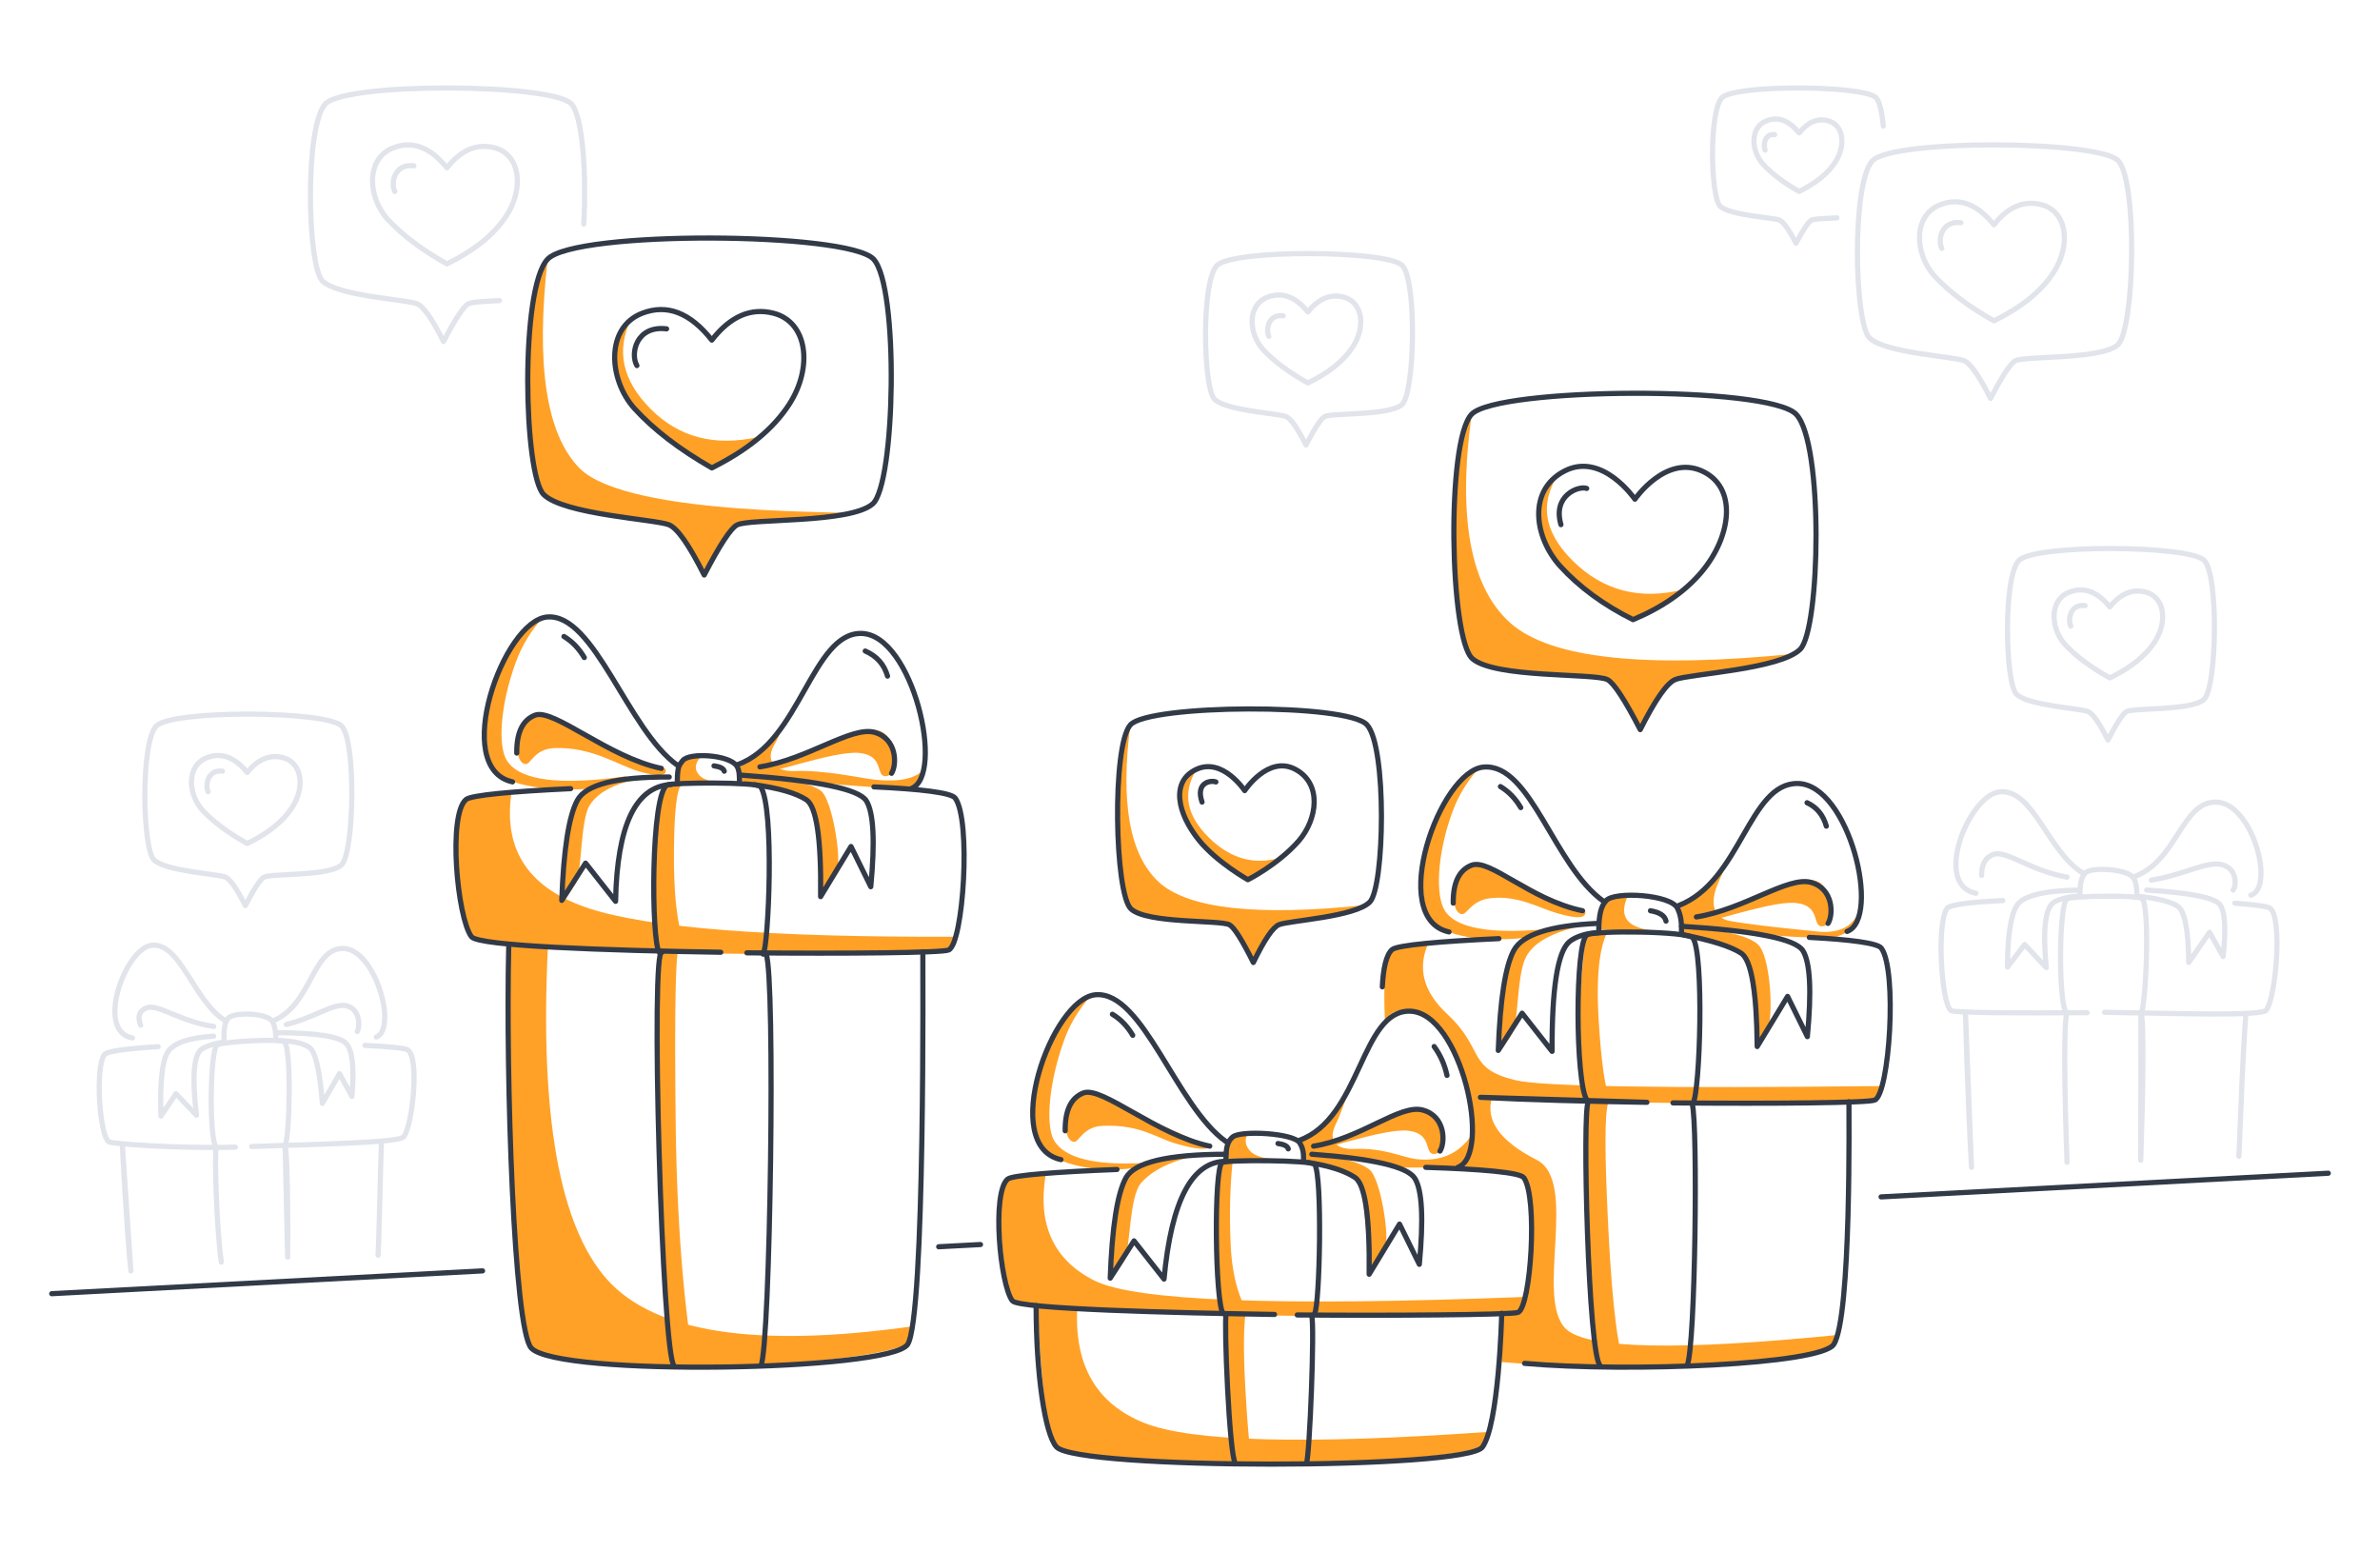 <svg width="460" height="300" fill="none" xmlns="http://www.w3.org/2000/svg"><path fill-rule="evenodd" clip-rule="evenodd" d="M98.798 153.606c-3.719-.609-6.623-.313-8.712.888-3.135 1.802-.987 25.015 1.037 26.525.85.635 16.986 2.454 35.448 3.003 25.486.757 55.506.092 56.786-.437 1.473-.608 1.83-1.463 1.074-2.566-35.427.132-58.92-1.681-70.481-5.439-11.562-3.758-16.612-11.082-15.152-21.974ZM105.895 183.109l-7.6-.58c-.23 48.501 1.23 74.492 4.381 77.973 4.726 5.221 59.876 4.484 72.733-.682.777-1.457 1.152-2.634 1.125-3.533-30.267 4.282-50.001 1.269-59.201-9.038-9.201-10.308-13.013-31.688-11.438-64.14ZM202.086 227.115c-3.766-.188-6.367.279-7.804 1.399-2.155 1.682.063 22.006 1.373 22.855.506.327 16.193 1.923 33.871 2.477 28.129.881 63.131.624 63.893-.233.827-.93 1.241-1.925 1.241-2.983-47.547 1.843-75.254.792-83.122-3.155-7.867-3.946-11.018-10.733-9.452-20.36ZM208.192 253.017l-7.675-.8c.79 16.581 2.017 25.717 3.683 27.409 1.317 1.338 23.452 3.476 44.375 3.255 18.799-.198 35.604-1.917 37.54-3.255 1.232-.85 1.762-1.824 1.592-2.922-35.293 2.493-57.491 1.912-66.596-1.742-9.104-3.654-13.41-10.969-12.919-21.945ZM105.851 50.076C103.284 54.468 102 61.323 102 70.644c0 11.196 1.027 23.089 2.418 24.73 1.784 2.105 10.406 4.22 25.867 6.346l5.954 9.4 5.917-10.121c9.834-.604 16.656-1.166 20.467-1.685 5.717-.78-41.091.935-50.67-8.89-6.387-6.55-8.421-20-6.102-40.348Z" fill="#FFA126"/><path fill-rule="evenodd" clip-rule="evenodd" d="M121.962 61.688c-3.962 4.904-4.427 9.693-1.393 14.367 3.033 4.674 8.677 9.464 16.93 14.368l8.908-5.95c-8.347 1.84-15.241.016-20.684-5.474-5.443-5.49-6.696-11.26-3.761-17.311ZM218.482 140c-1.655 3.588-2.482 8.906-2.482 15.956 0 8.469 1.472 18.692 2.482 19.933 1.943 2.388 17.772 1.729 19.081 2.806.872.718 2.402 3.153 4.589 7.305 2.011-4.034 3.565-6.469 4.662-7.305.733-.559 6.3-1.054 11.166-1.996 1.612-.313 3.619-.914 6.02-1.803-21.081 2.214-34.43.728-40.048-4.46-5.618-5.188-7.441-15.334-5.47-30.436Z" fill="#FFA126"/><path fill-rule="evenodd" clip-rule="evenodd" d="M231.083 149c-3.609 3.048-4.05 6.548-1.32 10.5 2.729 3.952 6.615 7.452 11.658 10.5l6.579-4.426c-5.267 1.749-10.045.516-14.333-3.699-4.289-4.215-5.15-8.507-2.584-12.875ZM284.418 80.186C282.139 84.928 281 91.96 281 101.28c0 11.197 2.027 24.711 3.418 26.353 2.676 3.157 24.479 2.285 26.281 3.709 1.202.949 3.309 4.168 6.321 9.658 2.771-5.333 4.911-8.553 6.422-9.658 1.008-.739 8.676-1.394 15.378-2.639 2.221-.413 4.985-1.208 8.292-2.384-29.035 2.928-47.421.963-55.159-5.896-7.738-6.859-10.25-20.271-7.535-40.237Z" fill="#FFA126"/><path fill-rule="evenodd" clip-rule="evenodd" d="M301.502 91.191c-4.71 5.415-5.218 10.78-1.522 16.093 3.695 5.313 8.869 9.359 15.52 12.14 2.077-.8 3.744-1.552 5-2.257 1.256-.705 2.841-1.777 4.756-3.217-8.294 2.034-15.345.218-21.151-5.449-5.807-5.667-6.674-11.437-2.603-17.31ZM128.626 148.574c-5.65-1.339-9.814-2.899-12.49-4.68-4.013-2.672-9.825-5.894-11.754-5.894-.816 0-3.158 1.409-3.827 3.377-1.183 3.479-.31 6.282 1.075 6.282.944 0 1.717-2.932 5.483-3.092 7.248-.308 12.496 3.376 16.26 4.468 3.927 1.139 5.678.985 5.253-.461Z" fill="#FFA126"/><path fill-rule="evenodd" clip-rule="evenodd" d="M105.238 119c-2.377.987-4.533 3.03-6.468 6.13-2.418 3.874-4.277 10.846-4.474 12.1-.823 5.264.185 10.553 1.6 11.967 3.432 3.43 13.572 3.58 17.92 3.244 2.898-.224 5.299-1.037 7.202-2.441-12.866 1.849-20.542.849-23.029-3-1.807-2.797-1.332-10.728 1.736-19.116 1.186-3.243 3.024-6.205 5.513-8.884ZM135.703 145.939c-2.354.255-3.685.683-3.992 1.284-.308.6-.545 2.077-.711 4.43l10.716-.541c-3.341.256-5.53-.181-6.565-1.312-1.036-1.13-.852-2.417.552-3.861Z" fill="#FFA126"/><path fill-rule="evenodd" clip-rule="evenodd" d="M127 150c-8.278.547-13.242 1.988-14.891 4.324-1.65 2.336-2.686 8.895-3.109 19.676.595-.72 1.335-1.789 2.222-3.209 1.33-2.129.887-12.265 2.778-15.221 1.929-3.015 6.262-4.872 13-5.57ZM143.354 150.898c8.183 1.759 12.598 3.157 13.246 4.194.4.641 1.637 3.077 2.069 7.478.178 1.818.178 5.295 0 10.431 1.354-1.853 2.374-3.435 3.06-4.748 1.03-1.969-.867-13.75-3.06-15.435-2.006-1.542-7.111-2.483-15.315-2.822v.902ZM147.138 149.118c-.699-.743 1.352-.972 3.979-1.813 3.006-.963 6.768-2.535 8.718-3.528 3.655-1.861 10.087-4.659 12.012-.965 1.926 3.693 1.266 7.188-.703 7.188-1.969 0-.148-4.021-5.096-4.5-4.948-.479-18.08 4.5-18.91 3.618Z" fill="#FFA126"/><path fill-rule="evenodd" clip-rule="evenodd" d="M151.518 140c-1.883 2.848-3.294 4.678-4.231 5.493-.937.814-2.366 1.703-4.287 2.667l.355 1.64c6.326.203 10.388.488 12.185.857 1.796.369 4.181.705 7.154 1.007l9.917.736c1.663.556 2.822.556 3.477 0 .655-.556 1.443-1.758 2.362-3.604-1.702 1.745-4.852 2.365-9.45 1.861-2.847-.312-9.512-1.89-15.62-1.657-3.061.117-5.764-1.621-3.688-5.14.432-.733 1.041-2.02 1.826-3.86ZM283.506 210.334c1.252 5.12 1.535 9.16.85 12.119-.567 2.45-4.221 3.49-10.961 3.121 13.615.59 20.704 1.316 21.265 2.178.426.654 1.404 7.142 1.238 13.393-.162 6.101-1.45 11.97-2.479 12.468-1.388.672-2.446.749-3.172.232v9.363c12.45 1.141 22.972 1.024 37.396.719 14.425-.305 25.934-2.994 26.766-4.107.555-.742.832-1.358.832-1.85-30.92 3.084-48.435 2.708-52.544-1.127-6.163-5.752 2.527-28.525-5.677-32.693-7.106-3.61-9.985-7.623-8.637-12.04l-4.877-1.776Z" fill="#FFA126"/><path fill-rule="evenodd" clip-rule="evenodd" d="M283.894 212.54c14.002.217 24.143.378 30.424.482 31.474.525 46.811-.081 47.646-.482 1.084-.52 1.624-1.409 1.619-2.665-42.144.481-65.734.099-70.771-1.146-9.405-2.324-5.743-5.928-13.141-12.81-4.515-4.2-5.738-8.699-3.671-13.498-3.317-.039-5.621.319-6.914 1.074-1.293.754-1.766 5.322-1.42 13.705 1.642-2.364 4.087-2.685 7.334-.963s6.212 7.156 8.894 16.303ZM233.996 221.526c-5.983-2.407-10.18-4.306-12.59-5.698-3.615-2.087-9.095-4.828-11.024-4.828-.816 0-3.158 1.409-3.827 3.377-1.183 3.479-.31 6.282 1.075 6.282.944 0 1.717-2.932 5.483-3.092 7.248-.308 10.385 2.341 14.15 3.433 3.926 1.139 6.171 1.315 6.733.526Z" fill="#FFA126"/><path fill-rule="evenodd" clip-rule="evenodd" d="M211.238 192c-2.377.987-4.533 3.03-6.468 6.13-2.418 3.874-4.277 10.846-4.473 12.1-.824 5.264.184 10.553 1.598 11.967 3.433 3.43 10.976 4.059 15.323 3.723a45.169 45.169 0 0 0 8.782-1.585c-12.298 1.319-19.691.055-22.178-3.795-1.807-2.796-1.165-11.268 1.903-19.656 1.186-3.244 3.024-6.205 5.513-8.884ZM241.29 218.896c-2.078.284-3.272.727-3.579 1.327-.308.601-.545 2.077-.711 4.43l12-.495c-3.866-.006-6.317-.574-7.353-1.705-1.036-1.13-1.155-2.316-.357-3.557Z" fill="#FFA126"/><path fill-rule="evenodd" clip-rule="evenodd" d="M233 223c-8.278.547-13.242 1.988-14.891 4.324-1.65 2.336-2.686 8.895-3.109 19.676.595-.72 1.335-1.789 2.222-3.209 1.33-2.129.887-12.495 3.399-15.269 2.471-2.727 6.598-4.568 12.379-5.522ZM252.487 224.649c6.094 1.258 9.465 2.405 10.113 3.443.649 1.037 1.338 7.007 2.069 17.908 1.312-1.762 2.311-3.3 2.997-4.612 1.03-1.969-.804-13.702-2.997-15.388-2.005-1.542-6.066-2.542-12.182-3v1.649ZM253.138 222.117c-.699-.743 1.352-.972 3.979-1.813 3.006-.962 6.768-2.534 8.718-3.528 3.655-1.86 10.068-3.965 11.994-.272 1.926 3.694 1.284 6.495-.685 6.495s-.148-4.02-5.096-4.5c-4.948-.479-18.08 4.5-18.91 3.618Z" fill="#FFA126"/><path fill-rule="evenodd" clip-rule="evenodd" d="M260.74 210.596c-2.686 3.904-4.498 6.264-5.435 7.078-.937.814-2.38 1.718-4.328 2.712.581.777.933 1.426 1.057 1.948.123.521.073 1.152-.15 1.891 5.384-.15 8.956-.225 10.715-.225 1.758 0 4.195.541 7.31 1.623h9.747c1.784-.091 3.003-.414 3.658-.971.656-.556 1.003-2.293 1.042-5.211-2.437 3.543-5.955 5.063-10.554 4.559-2.847-.313-6.061-2.207-12.168-1.974-3.061.116-5.208-1.308-3.418-4.859.563-1.117 1.404-3.307 2.524-6.571ZM306.393 176c-4.248-1.39-7.577-2.78-9.987-4.172-3.615-2.087-9.095-4.828-11.024-4.828-.816 0-3.158 1.409-3.827 3.377-1.183 3.479-.31 6.282 1.075 6.282.944 0 1.822-2.702 5.483-3.092 5.32-.567 9.15 1.841 12.915 2.933 3.926 1.139 5.715.973 5.365-.5Z" fill="#FFA126"/><path fill-rule="evenodd" clip-rule="evenodd" d="M286.238 148c-2.377.987-4.533 3.03-6.468 6.13-2.418 3.874-4.277 10.846-4.473 12.1-.824 5.264.184 10.553 1.598 11.967 3.433 3.43 11.803 3.521 16.151 3.185 2.898-.224 6.484-1.018 10.757-2.382-13.872 1.849-22.051.849-24.538-3-1.807-2.797-1.608-10.728 1.46-19.116 1.186-3.243 3.024-6.205 5.513-8.884ZM314.676 173c-2.81.217-4.368.626-4.676 1.226-.308.601-.641 2.41-1 5.427l12 .347c-3.18-.203-5.288-.869-6.324-2-1.036-1.131-1.036-2.797 0-5Z" fill="#FFA126"/><path fill-rule="evenodd" clip-rule="evenodd" d="M308.283 178.453c-8.467.912-13.525 2.536-15.174 4.872-1.65 2.336-2.686 8.895-3.109 19.676.595-.72 1.335-1.79 2.222-3.209 1.33-2.13.887-11.311 2.727-14.852 1.644-3.163 6.089-5.325 13.334-6.487ZM325 180.7c7.556 1.793 11.658 3.208 12.306 4.245.648 1.037 1.436 6.722 2.364 17.055a54.136 54.136 0 0 0 2.051-3.601c1.029-1.969.528-13.833-2.051-15.982-1.964-1.636-6.854-2.775-14.67-3.417v1.7ZM328.138 178.118c-.699-.743 1.352-.972 3.979-1.813 3.006-.963 6.768-2.535 8.718-3.528 3.655-1.861 10.087-4.659 12.012-.965 1.926 3.693 1.266 7.188-.703 7.188-1.968 0-.148-4.021-5.096-4.5-4.948-.479-18.08 4.5-18.91 3.618Z" fill="#FFA126"/><path fill-rule="evenodd" clip-rule="evenodd" d="M334.094 166.166c-2.934 3.404-4.87 5.513-5.807 6.327-.937.815-2.366 1.704-4.287 2.668.327.929.527 1.625.599 2.085.072.461.205 1.046.401 1.755 6.079.089 10.432.395 13.059.917 3.941.783 4.088.816 8.139 1.083 2.701.178 5.639.178 8.814 0 1.417-.51 2.453-1.044 3.109-1.6.655-.556 1.159-1.97 1.511-4.24-1.072 3.731-3.908 5.344-8.506 4.84-2.848-.312-10.641-1-16.643-2-2.857-.476-4.262-2.84-2.51-7.092.307-.744 1.014-2.325 2.121-4.743ZM131.679 151.646c-1.454-.139-2.43-.02-2.93.355-.749.563-2.255 10.909-2.065 16.252 0 5.655-.033 15.441.717 15.491.499.033 2.707.265 5.425.232-1.711-3.763-2.567-9.817-2.567-18.16 0-8.344.474-13.067 1.42-14.17ZM130.998 183.975h-3.516c-.488 11.411-.606 21.148-.355 29.209.376 12.092 1.784 50.311 3.168 51.057.922.497 2.214.442 3.873-.166-2.197-13.35-3.392-29.331-3.584-47.943-.193-18.612-.055-29.331.414-32.157ZM238.223 224.649c-1.121-.288-1.852-.117-2.193.513-.51.944-.737 9.74-.737 14.867 0 3.418.372 8.024 1.115 13.816l4.99.172c-2.12-3.367-3.301-7.924-3.544-13.671-.244-5.748-.121-10.98.369-15.697ZM240.715 254.017l-3.715-.136c0 6.188.143 11.449.429 15.782a380.48 380.48 0 0 0 1.109 13.221l3.442.015c-.466-2.891-.888-7.681-1.265-14.369-.378-6.689-.378-11.527 0-14.513ZM310.447 180.613c-2.675-.483-4.012-.454-4.012.087 0 .81-1.362 12.987-1.362 17.989 0 5.002 1.294 14.326 1.891 14.326h4.308c-1.037-2.585-1.794-7.83-2.272-15.736-.479-7.906.004-13.461 1.447-16.666Z" fill="#FFA126"/><path fill-rule="evenodd" clip-rule="evenodd" d="M310.886 213.016c-2.209-.318-3.516-.318-3.921 0-.608.477-.608 19.849 0 27.013.608 7.164 1.118 23.834 2.278 24.209.773.25 2.465.25 5.075 0-1.515-2.468-2.659-11.195-3.432-26.182-.773-14.986-.773-23.333 0-25.04Z" fill="#FFA126"/><path d="M432.73 223.448c.396-9.339.748-19.69 1.352-27.606m-54.196 0c.009.53.398 15.925 1.158 29.737l-1.158-29.737ZM399.511 224.618c-.509-13.834-.665-27.807 0-28.776m14.292 0c.612 1.004.411 14.922-.047 28.354l.047-28.354Z" stroke="#E1E4EA" stroke-linecap="round" stroke-linejoin="round"/><path d="M406.762 195.626c14.898.216 30.355.792 31.269-.435 1.846-2.481 3.144-17.694.761-19.65-.462-.38-3.015-.72-6.847-1.001m-44.849-.508c-6.018.284-10.239.772-10.776 1.509-2.092 2.871-1.056 18.919.849 19.788.833.38 13.268.482 26.203.371M402 172.946c.013-2.396.333-3.452.979-4.202 1.138-1.322 8.6-.825 9.473 1.037.468.997.569 1.973.545 3.219M402.547 168.71c-6.849-4.277-9.48-16.162-15.954-15.697-5.979.43-13.138 17.997-4.693 19.613" stroke="#E1E4EA" stroke-linecap="round" stroke-linejoin="round"/><path d="M412.266 169.5c8.539-2.923 9.327-14.604 16.043-14.499 7.014.109 11.46 16.447 6.731 17.999M399.511 169.5c-6.967-1.192-11.693-5.195-14.125-4.408-1.622.524-2.417 1.886-2.385 4.084" stroke="#E1E4EA" stroke-linecap="round" stroke-linejoin="round"/><path d="M415.815 170.077c6.245-.985 10.758-3.753 13.656-2.979 2.898.773 2.81 3.931 2.148 4.901M414.896 172c8.489.535 13.219 1.482 14.189 2.839.971 1.358 1.169 4.694.595 10.009l-2.621-4.686-4.028 5.838c-.06-6.339-.775-9.965-2.146-10.878-1.372-.912-4-1.558-7.885-1.938" stroke="#E1E4EA" stroke-linecap="round" stroke-linejoin="round"/><path d="M413.803 195.841c.972-1.353 1.749-20.375.268-22.154-.649-.78-13.583-.553-14.559 0-1.571.889-1.694 19.935-.18 21.905" stroke="#E1E4EA" stroke-linecap="round" stroke-linejoin="round"/><path d="M401.75 172c-6.756.127-10.73 1.114-11.921 2.961-1.191 1.848-1.801 5.824-1.829 11.929l3.316-4.369 4.181 4.479c-.695-7.225-.227-11.425 1.404-12.6.846-.609 3.297-1.216 4.849-1.216" stroke="#E1E4EA" stroke-linecap="round" stroke-linejoin="round"/><path clip-rule="evenodd" d="M426.05 108.316c-2.815-2.99-32.811-3.184-35.858 0-3.046 3.184-2.655 23.664-.434 25.854 2.222 2.189 12.228 2.706 13.769 3.31.925.363 2.222 2.203 3.89 5.52 1.71-3.293 2.914-5.125 3.612-5.498 1.39-.74 12.421-.14 14.924-2.306 2.503-2.167 2.912-23.89.097-26.88Z" stroke="#E1E4EA" stroke-linejoin="round"/><path clip-rule="evenodd" d="M399.194 124.624c2.122 2.257 4.986 4.382 8.59 6.376 3.976-1.921 6.844-4.203 8.602-6.844 2.637-3.963 2.037-8.823-1.752-9.76-2.526-.624-4.809.337-6.85 2.884-2.401-2.947-4.977-3.908-7.728-2.884-4.127 1.537-3.727 7.15-.862 10.228Z" stroke="#E1E4EA" stroke-linecap="round" stroke-linejoin="round"/><path d="M403 117.035c-2.831-.395-3.402 2.686-2.764 3.965M73.075 242.57c.176-2.669.389-14.571.64-21.703m-50.068.356c.015.42.824 16.501 1.647 24.372l-1.646-24.372ZM42.779 243.891c-.999-7.025-1.323-21.362-.999-22.103m13.332-.233c.442 1.113.587 15.081.486 21.379l-.486-21.379ZM48.626 221.557c13.729-.459 28.593-.746 29.418-1.876 1.668-2.284 3.058-15.013.825-16.752-.504-.393-3.681-.698-8.318-.905m-39.975.241c-5.812.343-9.901.851-10.394 1.542-1.889 2.643-.859 16.11.915 16.868.775.331 12.446 1.318 24.397 1.005M43.31 200.888c-.062-2.308.196-3.336.759-4.081.993-1.313 7.782-1.093 8.632.671.455.944.576 1.881.593 3.082M43.352 197.117c-5.968-3.846-8.547-15.11-14.062-14.438-5.093.62-10.94 16.653-3.684 17.901M52.766 197.283c7.522-3.116 7.451-13.861 13.438-13.995 6.254-.14 10.703 15.453 6.536 17.114" stroke="#E1E4EA" stroke-linecap="round" stroke-linejoin="round"/><path d="M41.331 198.356c-6.358-.871-10.772-4.4-12.954-3.598-1.455.535-1.854 1.652-1.198 3.351M55.34 197.974c5.37-1.252 9.197-4.269 11.723-3.587 2.526.682 2.537 3.928 1.99 4.95M53.311 199.559c7.97.029 12.533.759 13.687 2.189 1.153 1.431 1.492 4.81 1.016 10.136l-2.397-4.399-3.31 5.737c-.49-6.396-1.339-10.007-2.548-10.833-1.21-.827-3.306-1.268-6.288-1.323" stroke="#E1E4EA" stroke-linecap="round" stroke-linejoin="round"/><path d="M55.117 221.323c.83-1.393 1.269-18.22-.109-19.949-.604-.758-12.175-.053-13.033.537-1.38.95-1.608 17.958-.195 19.877" stroke="#E1E4EA" stroke-linecap="round" stroke-linejoin="round"/><path d="M41.298 200.234c-4.937.315-7.922 1.382-8.954 3.199-1.033 1.818-1.444 5.899-1.233 12.245l2.899-4.315 3.965 4.163c-.863-7.274-.566-11.504.89-12.69.755-.615 2.935-1.338 4.355-1.391" stroke="#E1E4EA" stroke-linecap="round" stroke-linejoin="round"/><path clip-rule="evenodd" d="M66.05 140.316c-2.815-2.99-32.811-3.184-35.858 0-3.046 3.184-2.655 23.664-.433 25.854 2.221 2.189 12.227 2.706 13.767 3.31.926.363 2.223 2.203 3.891 5.52 1.71-3.293 2.914-5.125 3.612-5.498 1.39-.74 12.42-.14 14.924-2.306 2.503-2.167 2.912-23.89.097-26.88Z" stroke="#E1E4EA" stroke-linejoin="round"/><path clip-rule="evenodd" d="M39.194 156.624c2.122 2.257 4.986 4.382 8.59 6.376 3.976-1.921 6.844-4.203 8.602-6.844 2.636-3.963 2.036-8.823-1.752-9.76-2.526-.624-4.81.337-6.85 2.884-2.4-2.947-4.977-3.908-7.728-2.884-4.127 1.537-3.727 7.15-.862 10.228Z" stroke="#E1E4EA" stroke-linecap="round" stroke-linejoin="round"/><path d="M43 149.035c-2.831-.395-3.402 2.686-2.764 3.965M112.824 43.312c.544-9.336-.148-20.846-2.408-23.245-3.729-3.96-43.475-4.217-47.511 0-4.036 4.217-3.519 31.34-.575 34.239 2.944 2.9 16.202 3.583 18.243 4.383 1.226.48 2.944 2.918 5.155 7.311 2.265-4.36 3.86-6.788 4.785-7.28.679-.362 3.09-.482 6.032-.633" stroke="#E1E4EA" stroke-linecap="round" stroke-linejoin="round"/><path clip-rule="evenodd" d="M74.925 42.373c2.83 3.054 6.648 5.93 11.454 8.627 5.302-2.6 9.124-5.686 11.468-9.26 3.516-5.361 2.716-11.936-2.335-13.204-3.368-.845-6.412.455-9.133 3.901-3.201-3.986-6.636-5.287-10.304-3.9-5.503 2.078-4.97 9.673-1.15 13.837Z" stroke="#E1E4EA" stroke-linecap="round" stroke-linejoin="round"/><path d="M80 32.043c-3.775-.493-4.536 3.359-3.685 4.957" stroke="#E1E4EA" stroke-linecap="round" stroke-linejoin="round"/><path clip-rule="evenodd" d="M271.05 51.316c-2.815-2.99-32.811-3.184-35.858 0-3.046 3.184-2.655 23.664-.434 25.854 2.222 2.19 12.228 2.706 13.769 3.31.925.363 2.222 2.203 3.89 5.52 1.71-3.293 2.914-5.126 3.612-5.498 1.39-.74 12.421-.14 14.924-2.306 2.503-2.167 2.912-23.89.097-26.88Z" stroke="#E1E4EA" stroke-linecap="round" stroke-linejoin="round"/><path clip-rule="evenodd" d="M244.194 67.624c2.122 2.257 4.986 4.382 8.59 6.376 3.976-1.921 6.844-4.203 8.602-6.844 2.637-3.963 2.037-8.823-1.752-9.76-2.526-.624-4.809.337-6.85 2.884-2.401-2.947-4.977-3.908-7.728-2.884-4.127 1.537-3.727 7.15-.862 10.228Z" stroke="#E1E4EA" stroke-linecap="round" stroke-linejoin="round"/><path d="M248 61.035c-2.831-.395-3.402 2.686-2.764 3.965M364 24.358c-.244-2.64-.705-4.75-1.409-5.48-2.337-2.425-27.242-2.582-29.771 0-2.529 2.581-2.205 19.187-.36 20.962 1.845 1.776 10.152 2.194 11.431 2.684.768.294 1.845 1.786 3.23 4.476 1.419-2.67 2.419-4.156 2.999-4.458.509-.265 2.581-.318 4.915-.446" stroke="#E1E4EA" stroke-linecap="round" stroke-linejoin="round"/><path clip-rule="evenodd" d="M340.776 31.75c1.718 1.858 4.036 3.608 6.954 5.25 3.219-1.582 5.54-3.461 6.963-5.637 2.135-3.263 1.649-7.265-1.418-8.037-2.045-.514-3.893.277-5.545 2.375-1.944-2.427-4.029-3.218-6.256-2.375-3.341 1.266-3.018 5.889-.698 8.423Z" stroke="#E1E4EA" stroke-linecap="round" stroke-linejoin="round"/><path d="M343 26.026c-1.888-.296-2.268 2.015-1.843 2.974" stroke="#E1E4EA" stroke-linecap="round" stroke-linejoin="round"/><path clip-rule="evenodd" d="M409.416 31.067c-3.729-3.96-43.475-4.217-47.511 0-4.036 4.217-3.519 31.34-.575 34.239 2.944 2.9 16.202 3.583 18.243 4.383 1.226.48 2.944 2.918 5.155 7.311 2.265-4.36 3.86-6.788 4.785-7.28 1.842-.981 16.458-.186 19.774-3.055 3.317-2.87 3.859-31.638.129-35.598Z" stroke="#E1E4EA" stroke-linecap="round" stroke-linejoin="round"/><path clip-rule="evenodd" d="M373.925 53.373c2.83 3.054 6.648 5.93 11.454 8.627 5.302-2.6 9.125-5.686 11.468-9.26 3.516-5.361 2.716-11.936-2.335-13.204-3.368-.845-6.412.455-9.133 3.901-3.201-3.986-6.636-5.287-10.304-3.9-5.503 2.078-4.97 9.673-1.15 13.837Z" stroke="#E1E4EA" stroke-linecap="round" stroke-linejoin="round"/><path d="M379 43.043c-3.775-.493-4.536 3.359-3.685 4.957" stroke="#E1E4EA" stroke-linecap="round" stroke-linejoin="round"/><path d="M178.364 183.926c-.024 1.373.498 70.751-2.955 75.894-3.452 5.143-67.669 6.251-72.733.682-3.376-3.713-4.938-52.441-4.354-77.404" stroke="#323A48" stroke-linecap="round" stroke-linejoin="round"/><path d="M127.965 184.022c-2.32-1.977 0 78.06 2.32 79.905m16.793 0c1.81-4.073 2.808-75.135 1.003-79.512" stroke="#323A48" stroke-linecap="round" stroke-linejoin="round"/><path d="M139.306 184.021c-22.122-.351-46.823-1.182-48.183-3.002-2.749-3.68-4.584-23.624-1.037-26.525 1.027-.841 9.135-1.574 20.208-2.088m58.62-.343c8.795.401 14.924 1.099 15.706 2.169 3.114 4.26 1.573 28.064-1.263 29.352-1.239.563-19.75.714-39.005.548M130.911 151c.015-2.866.349-3.13 1.053-4.026 1.242-1.582 8.854-1.144 10.403 1.003.585.811.56 2.232.542 3.232M236.952 223.896c-.002-2.389.424-3.439 1.298-4.181 1.541-1.309 11.721-.755 12.928 1.109.646.997.792 1.971.771 3.213M309 179.924c.02-3.354.485-4.833 1.424-5.882 1.655-1.851 12.509-1.156 13.779 1.452.68 1.395.827 2.762.792 4.506M130.999 147.935c-9.698-6.818-16.064-29.445-25.232-28.703-8.465.684-18.667 29.285-6.709 31.862M237 220.64c-9.699-6.818-16.065-29.149-25.233-28.408-8.465.685-18.667 29.285-6.709 31.862M310 174.226c-9.699-6.818-14.065-26.736-23.233-25.995-8.466.685-18.667 29.285-6.709 31.862M142.55 147.767c12.016-4.271 14.437-25.523 23.93-25.357 9.916.173 16.292 27.525 9.608 29.99M251.057 220.394c12.016-4.271 11.93-25.151 21.423-24.985 9.916.173 15.984 27.702 9.3 30.167M324.428 175.001c12.071-4.643 13.559-23.756 23.052-23.59 9.916.173 16.2 26.125 9.516 28.59" stroke="#323A48" stroke-linecap="round" stroke-linejoin="round"/><path d="M127.821 148.487c-10.241-2.133-20.863-11.68-24.438-10.272-2.384.939-3.553 3.375-3.506 7.31M233.821 221.487c-10.241-2.133-20.863-11.68-24.438-10.272-2.384.939-3.553 3.375-3.506 7.31M305.866 175.999c-10.242-2.133-17.908-10.193-21.484-8.785-2.384.939-3.552 3.376-3.506 7.31M146.874 148.194c9.203-1.438 17.716-7.922 22.153-6.671 4.436 1.25 4.303 6.352 3.288 7.92M253.885 221.488c9.203-1.438 16.705-8.215 21.142-6.964 4.436 1.25 4.303 6.352 3.288 7.92M327.874 177.194c9.203-1.438 17.716-7.922 22.153-6.671 4.436 1.25 4.303 6.352 3.288 7.92M143.355 149.801c14.637 1.041 22.663 2.688 24.078 4.942 1.415 2.253 1.705 7.792.868 16.616l-3.822-7.779-5.873 9.691c.133-11.203-.793-17.447-2.778-18.731-1.985-1.284-5.316-2.246-9.994-2.887M253.549 223.053c11.855.853 18.49 2.407 19.905 4.661 1.415 2.253 1.704 7.792.868 16.616l-3.823-7.779-5.872 9.691c.133-11.203-.793-17.447-2.778-18.731-1.986-1.284-4.982-2.235-8.989-2.852M325 179c14.221.888 22.039 2.46 23.454 4.713 1.415 2.254 1.704 7.793.868 16.616l-3.823-7.779-5.872 9.691c-.102-10.754-1.145-16.773-3.13-18.058-1.986-1.284-5.692-2.459-11.121-3.525" stroke="#323A48" stroke-linecap="round" stroke-linejoin="round"/><path d="M147.504 184.393c1.01-1.403 2.266-28.34-.516-32.394-.626-.911-16.962-.79-17.998-.314-3.24 1.49-3.148 30.307-1.565 32.356M254.076 253.845c1.01-1.403 1.548-26.995 0-28.845-.679-.812-16.853-.914-17.87-.342-1.635.92-1.381 27.139.202 29.187M327.184 213.321c1.431-2.248 2.18-29.123 0-32.078-.956-1.296-19.044-1.492-20.482-.573-2.311 1.476-2.229 28.598 0 31.87" stroke="#323A48" stroke-linecap="round" stroke-linejoin="round"/><path d="M129.349 150.156c-10.187-.05-16.106 1.447-17.758 4.493-1.652 3.045-2.656 9.495-3.013 19.348l4.599-7.201 5.8 7.383c.286-14.689 3.873-22.219 10.758-22.589M236.949 223.053c-11.251.018-17.703 1.55-19.355 4.596-1.652 3.045-2.656 9.495-3.013 19.348l4.6-7.201 5.799 7.383c1.418-15.173 5.407-22.76 11.969-22.76M308.654 178.452c-9.054.418-14.407 2.15-16.059 5.195-1.652 3.046-2.657 9.495-3.013 19.349l4.599-7.201 5.8 7.383c-.047-12.182 1.061-19.242 3.323-21.178 1.173-1.005 3.543-1.761 5.696-1.761M109 123c1.591.958 2.901 2.314 3.93 4.069M215 196c1.591.958 2.901 2.314 3.93 4.069M290 152c1.591.958 2.901 2.314 3.93 4.069M138 148c1.182.161 1.843.506 1.982 1.035M247.009 220.982c1.182.162 1.843.507 1.982 1.035M319 176c1.793.305 2.793.971 3 2M167.23 125.811c2.224.968 3.66 2.583 4.309 4.844" stroke="#323A48" stroke-linecap="round" stroke-linejoin="round"/><path clip-rule="evenodd" d="M168.835 50.076c-4.944-5.262-57.633-5.604-62.984 0-5.35 5.604-4.664 41.649-.762 45.503 3.903 3.853 21.478 4.762 24.183 5.825 1.626.639 3.904 3.877 6.834 9.716 3.003-5.796 5.118-9.021 6.344-9.676 2.441-1.304 21.817-.247 26.214-4.06 4.396-3.813 5.115-42.046.171-47.308Z" stroke="#323A48" stroke-linejoin="round"/><path clip-rule="evenodd" d="M122.623 78.944c3.695 4.063 8.681 7.889 14.956 11.478 6.924-3.458 11.916-7.566 14.977-12.321 4.592-7.133 3.547-15.882-3.05-17.57-4.397-1.124-8.373.607-11.927 5.192-4.18-5.305-8.665-7.035-13.455-5.191-7.186 2.766-6.49 12.872-1.501 18.412Z" stroke="#323A48" stroke-linecap="round" stroke-linejoin="round"/><path d="M128.837 63.548c-5.878-.706-7.062 4.808-5.738 7.096M290.247 253.788c-.021 1.19-.596 21.454-3.715 25.849-3.12 4.395-78.227 4.405-82.331-.011-2.227-2.395-3.94-14.057-3.942-27.31" stroke="#323A48" stroke-linecap="round" stroke-linejoin="round"/><path d="M236.985 254.016c-.445 1.126.577 27.298 1.81 28.866m13.692 0c.641-1.291 1.648-27.1 1.019-28.713M246.337 254.015c-19.271-.306-49.497-1.033-50.682-2.646-2.393-3.261-3.987-20.94-.896-23.514.895-.745 9.413-1.397 21.13-1.856m59.681-.412c10.657.334 18.216.974 18.957 2.006 2.711 3.775 1.363 24.877-1.108 26.02-1.079.499-25.914.641-42.687.499" stroke="#323A48" stroke-linecap="round" stroke-linejoin="round"/><path clip-rule="evenodd" d="M218.486 140.067c3.589-3.96 41.835-4.217 45.719 0 3.883 4.217 3.386 31.339.553 34.239-2.833 2.9-15.59 3.583-17.554 4.383-1.18.481-2.834 2.918-4.961 7.311-2.18-4.361-3.715-6.788-4.605-7.281-1.772-.98-15.836-.185-19.028-3.054-3.191-2.869-3.712-31.638-.124-35.598Z" stroke="#323A48" stroke-linejoin="round"/><path clip-rule="evenodd" d="M251.008 162.515c-4.014 4.587-9.828 7.485-9.828 7.485s-6.009-3.375-9.442-7.624c-4.189-5.185-5.533-11.391-.475-13.718 5.057-2.328 9.307 4.128 9.307 4.128s4.521-6.903 9.772-4.128c5.25 2.774 4.28 9.687.666 13.857Z" stroke="#323A48" stroke-linecap="round" stroke-linejoin="round"/><path d="M232.327 155c-1.332-3.89 1.78-4.255 2.673-3.89M357.363 212.926c-.024 1.373.498 41.751-2.954 46.894-2.591 3.858-39.387 5.446-59.742 3.646" stroke="#323A48" stroke-linecap="round" stroke-linejoin="round"/><path d="M306.965 213.021c-1.16 1.264 0 48.955 2.32 50.905m16.793 0c1.63-3.631 2.074-46.76 1.003-50.512M267.173 190.707c.161-3.459.746-6.259 1.913-7.214 1.04-.851 9.333-1.591 20.613-2.106m60.002-.237c7.831.412 13.191 1.087 13.919 2.082 3.114 4.26 1.573 28.064-1.263 29.352-1.239.563-19.75.714-39.005.548m-5.046-.111c-11.184-.178-23.026-.478-32.179-.966l32.179.966Z" stroke="#323A48" stroke-linecap="round" stroke-linejoin="round"/><path clip-rule="evenodd" d="M284.413 80.068c4.925-5.252 57.419-5.593 62.75 0 5.331 5.594 4.648 41.573.76 45.419-3.888 3.847-21.399 4.754-24.094 5.815-1.62.638-3.889 3.87-6.809 9.698-2.992-5.785-5.099-9.004-6.321-9.658-2.432-1.301-21.736-.246-26.116-4.052-4.381-3.806-5.096-41.969-.17-47.222Z" stroke="#323A48" stroke-linejoin="round"/><path clip-rule="evenodd" d="M301.538 109.397c3.706 4.063 8.404 7.512 14.095 10.347 5.661-2.379 10.076-5.451 13.245-9.215 5.8-6.889 7.003-16.452 0-19.544-7.002-3.092-12.887 5.485-12.887 5.485s-6.26-9.171-13.53-5.485c-7.27 3.686-5.926 12.872-.923 18.412Z" stroke="#323A48" stroke-linecap="round" stroke-linejoin="round"/><path d="M301.697 101.388c-1.679-5.7 3.506-7.577 4.974-6.998M277.19 202.238c1.204 1.645 2.031 3.505 2.481 5.578M349.26 155.125c1.881.866 3.124 2.376 3.731 4.531M93.267 245.595 10 250m440-23.277-86.43 4.572 86.43-4.572Zm-260.491 13.78-8.083.428 8.083-.428Z" stroke="#323A48" stroke-linecap="round" stroke-linejoin="round"/></svg>
